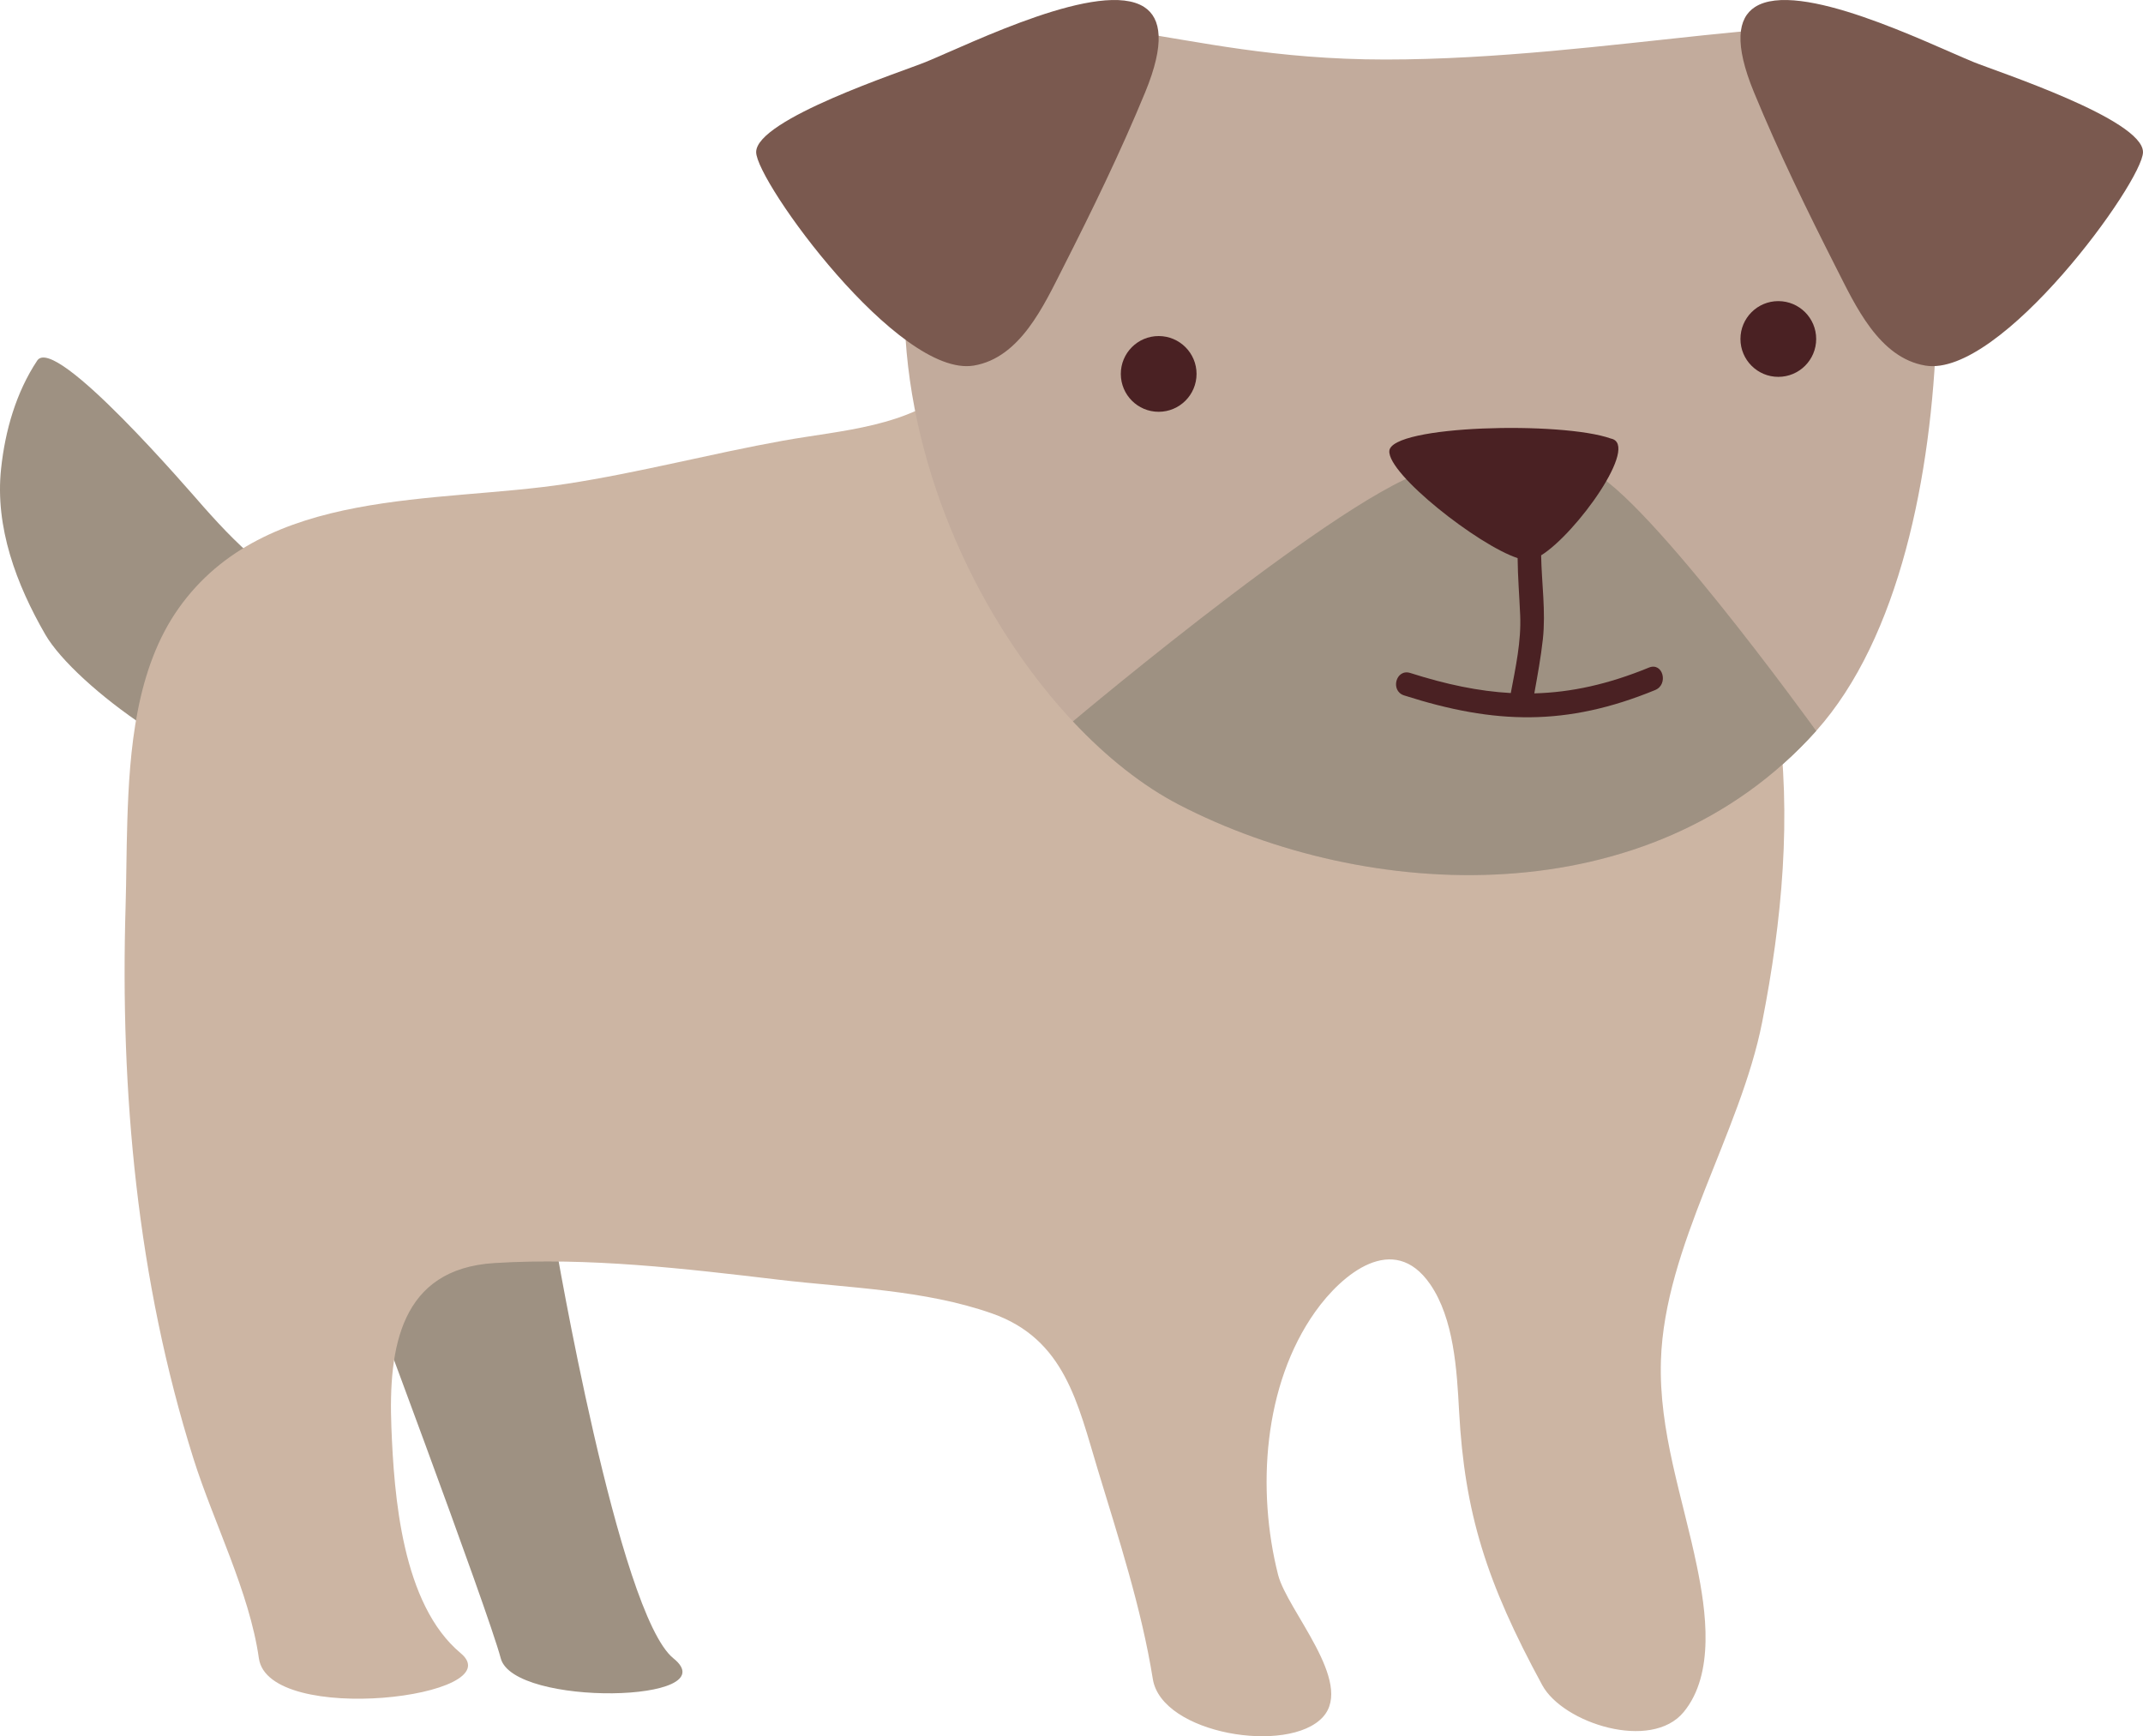<?xml version="1.0" encoding="UTF-8" standalone="no"?>
<svg
   xmlns:dc="http://purl.org/dc/elements/1.1/"
   xmlns:cc="http://creativecommons.org/ns#"
   xmlns:rdf="http://www.w3.org/1999/02/22-rdf-syntax-ns#"
   xmlns:svg="http://www.w3.org/2000/svg"
   xmlns="http://www.w3.org/2000/svg"
   version="1.1"
   id="svg6758"
   viewBox="0 0 230.02 186.343"
   height="52.59mm"
   width="64.917mm">
  <defs
     id="defs6760" />
  <g
     transform="translate(-322.133,-370.619)"
     id="layer1">
    <path
       id="path4378"
       d="m 381.713,503.829 c 0,0 6.787,40.015 12.705,44.775 5.913,4.756 -17.148,5.239 -18.535,0 -1.387,-5.244 -15.2,-42.065 -15.2,-42.065 l 21.03,-2.71"
       style="fill:#9e9182;fill-opacity:1;fill-rule:nonzero;stroke:none" />
    <path
       id="path4380"
       d="m 326.127,409.317 c 1.904,-2.876 16.47,14.136 17.856,15.703 2.095,2.363 4.282,4.663 6.807,6.582 1.318,1.001 4.365,2.729 4.062,4.751 -0.879,5.903 2.188,16.758 -3.848,17.432 -6.626,0.737 -20.82,-9.536 -24.014,-15.073 -3.096,-5.366 -5.415,-11.514 -4.741,-17.793 0.43,-4.062 1.602,-8.174 3.877,-11.602"
       style="fill:#9e9182;fill-opacity:1;fill-rule:nonzero;stroke:none" />
    <path
       id="path4382"
       d="m 335.795,458.814 c 0.234,-7.686 0.923,-16.431 5.508,-22.905 9.282,-13.11 27.715,-11.211 41.699,-13.374 7.793,-1.201 15.42,-3.223 23.174,-4.619 6.362,-1.143 13.496,-1.436 18.56,-5.947 1.641,-1.46 2.476,-3.784 4.585,-4.668 2.646,-1.108 6.318,-0.298 9.048,0 3.74,0.405 7.48,0.869 11.157,1.699 9.043,2.036 17.915,5.669 26.367,9.424 8.345,3.711 16.46,8.159 23.877,13.496 5,3.594 10.542,7.808 12.666,13.823 0.171,0.474 0.4,1.021 0.474,1.514 1.567,10.967 0.498,22.207 -1.626,33.027 -2.349,11.973 -10.479,24.048 -10.874,36.343 -0.244,7.632 2.344,14.712 3.862,22.09 0.972,4.717 1.968,11.538 -1.421,15.649 -3.481,4.229 -12.954,1.211 -15.181,-2.891 -5.986,-11.025 -8.335,-18.442 -8.926,-29.424 -0.234,-4.36 -0.547,-9.907 -3.115,-13.618 -3.911,-5.649 -9.434,-1.113 -12.339,2.988 -5.547,7.837 -6.289,19.097 -3.97,28.223 0.972,3.813 8.184,11.533 4.81,15.254 -3.672,4.053 -17.305,1.846 -18.257,-4.072 -1.221,-7.617 -3.682,-15.132 -5.913,-22.49 -2.153,-7.104 -3.54,-14.009 -11.357,-16.753 -7.266,-2.549 -15.327,-2.725 -22.895,-3.618 -10.039,-1.191 -20.396,-2.417 -30.513,-1.787 -10.088,0.625 -11.382,9.062 -11.055,17.573 0.288,7.402 1.138,19.043 7.441,24.297 5.625,4.688 -20.61,7.881 -21.66,0.557 -1.02,-7.153 -4.873,-14.6 -7.031,-21.46 -6.03,-19.17 -7.876,-39.282 -7.275,-59.302 0.083,-2.798 0.083,-5.864 0.181,-9.028"
       style="fill:#ccb5a3;fill-opacity:1;fill-rule:nonzero;stroke:none" />
    <path
       id="path4384"
       d="m 470.844,377.007 c -23.74,0 -33.579,-7.91 -44.487,0 -18.403,30.405 2.212,69.556 22.31,79.971 20.098,10.41 50.498,12.075 68.408,-7.915 17.91,-19.995 13.745,-69.971 8.33,-74.136 -5.415,-4.165 -30.82,2.08 -54.561,2.08"
       style="fill:#c2ab9c;fill-opacity:1;fill-rule:nonzero;stroke:none" />
    <path
       id="path4386"
       d="m 517.074,449.063 c -17.91,19.99 -48.311,18.325 -68.408,7.915 -3.867,-2.007 -7.754,-5.073 -11.372,-8.936 0,0 32.197,-27.095 39.277,-27.095 7.08,0 10.308,-0.938 15.615,0 5.312,0.938 24.888,28.115 24.888,28.115"
       style="fill:#9e9182;fill-opacity:1;fill-rule:nonzero;stroke:none" />
    <path
       id="path4388"
       d="m 444.946,371.373 c 1.841,1.196 2.251,3.94 0.107,9.146 -2.646,6.421 -5.693,12.676 -8.838,18.867 -2.036,3.999 -4.575,9.639 -9.561,10.469 -8.086,1.343 -23.359,-19.766 -23.359,-22.91 0.005,-3.54 15.723,-8.657 18.203,-9.673 4.985,-2.051 18.789,-8.911 23.447,-5.898"
       style="fill:#7a594f;fill-opacity:1;fill-rule:nonzero;stroke:none" />
    <path
       id="path4390"
       d="m 510.502,371.373 c -1.846,1.196 -2.251,3.94 -0.107,9.146 2.646,6.421 5.693,12.676 8.838,18.867 2.036,3.999 4.575,9.639 9.561,10.469 8.086,1.343 23.359,-19.766 23.359,-22.91 -0.005,-3.54 -15.723,-8.657 -18.203,-9.673 -4.99,-2.051 -18.794,-8.911 -23.447,-5.898"
       style="fill:#7a594f;fill-opacity:1;fill-rule:nonzero;stroke:none" />
    <path
       id="path4392"
       d="m 442.436,410.748 c 0,-2.241 1.816,-4.062 4.062,-4.062 2.246,0 4.067,1.821 4.067,4.062 0,2.246 -1.821,4.067 -4.067,4.067 -2.246,0 -4.062,-1.821 -4.062,-4.067"
       style="fill:#4a2123;fill-opacity:1;fill-rule:nonzero;stroke:none" />
    <path
       id="path4394"
       d="m 508.945,406.998 c 0,-2.241 1.821,-4.062 4.062,-4.062 2.251,0 4.067,1.821 4.067,4.062 0,2.246 -1.816,4.067 -4.067,4.067 -2.241,0 -4.062,-1.821 -4.062,-4.067"
       style="fill:#4a2123;fill-opacity:1;fill-rule:nonzero;stroke:none" />
    <path
       id="path4396"
       d="m 499.125,442.266 c -4.355,1.787 -8.325,2.666 -12.305,2.769 0.347,-1.934 0.703,-3.862 0.918,-5.82 0.322,-2.979 -0.132,-5.996 -0.186,-8.994 3.784,-2.344 10.645,-11.914 7.485,-12.534 -5.244,-1.875 -23.569,-1.436 -23.779,1.328 -0.186,2.485 9.521,10.112 13.77,11.504 0.019,2.036 0.186,4.062 0.273,6.108 0.127,2.827 -0.488,5.605 -1.006,8.374 -3.442,-0.19 -6.953,-0.928 -10.786,-2.153 -1.538,-0.493 -2.192,1.919 -0.664,2.407 9.727,3.115 17.432,3.33 26.943,-0.576 1.47,-0.605 0.83,-3.022 -0.664,-2.412"
       style="fill:#4a2123;fill-opacity:1;fill-rule:nonzero;stroke:none" />
  </g>
</svg>
